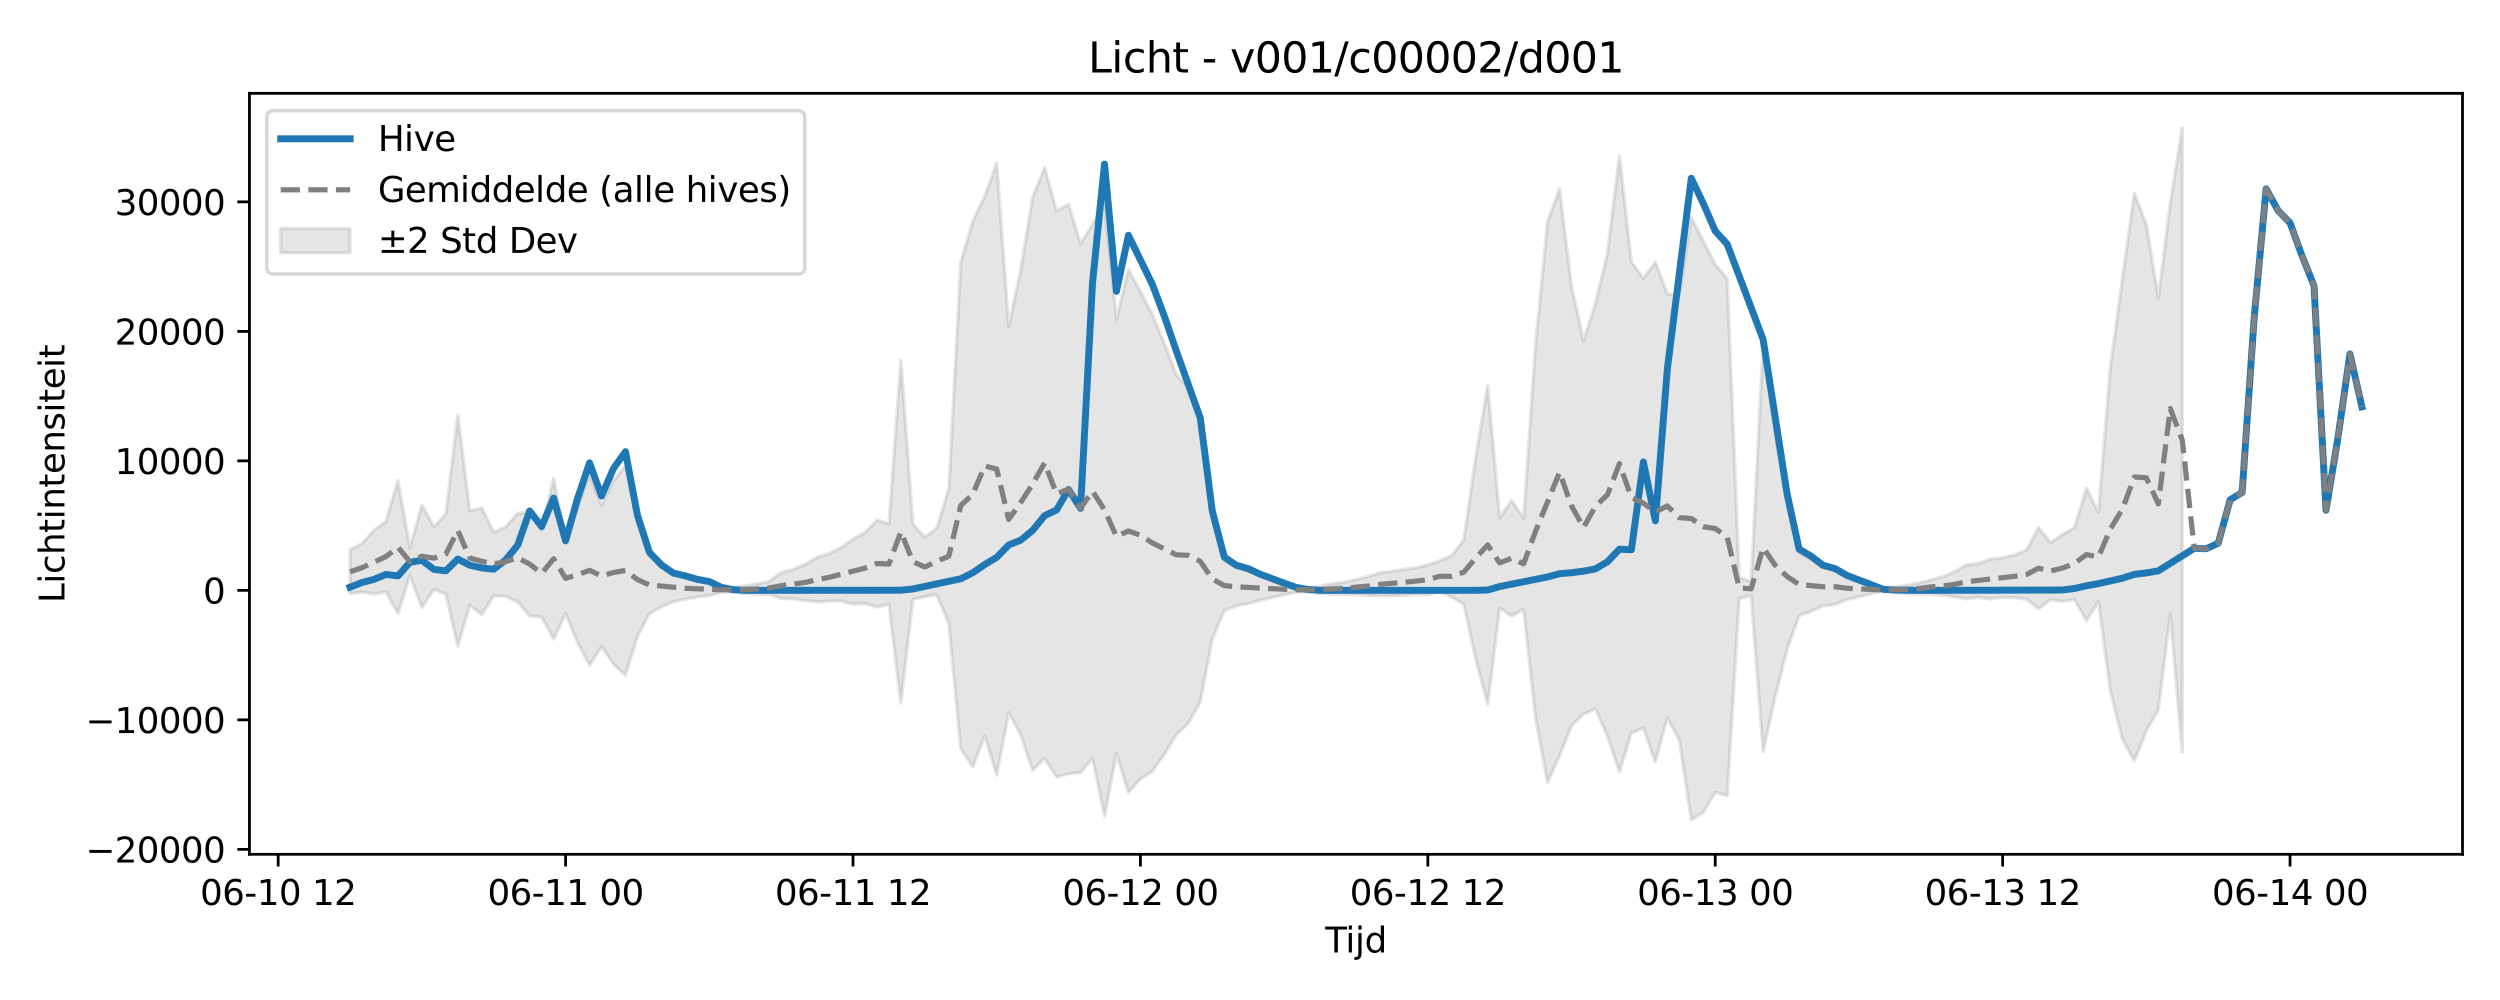 <?xml version="1.0" encoding="utf-8" standalone="no"?>
<!DOCTYPE svg PUBLIC "-//W3C//DTD SVG 1.1//EN"
  "http://www.w3.org/Graphics/SVG/1.1/DTD/svg11.dtd">
<svg xmlns:xlink="http://www.w3.org/1999/xlink" width="720pt" height="288pt" viewBox="0 0 720 288" xmlns="http://www.w3.org/2000/svg" version="1.1">
 <defs>
  <style type="text/css">*{stroke-linejoin: round; stroke-linecap: butt}</style>
 </defs>
 <g id="figure_1">
  <g id="patch_1">
   <path d="M 0 288 
L 720 288 
L 720 0 
L 0 0 
z
" style="fill: #ffffff"/>
  </g>
  <g id="axes_1">
   <g id="patch_2">
    <path d="M 71.84 246.04 
L 709.2 246.04 
L 709.2 26.88 
L 71.84 26.88 
z
" style="fill: #ffffff"/>
   </g>
   <g id="FillBetweenPolyCollection_1">
    <defs>
     <path id="m5eff47e26f" d="M 100.811 -129.591 
L 100.811 -117.069 
L 104.26 -117.509 
L 107.709 -116.897 
L 111.158 -117.573 
L 114.607 -111.266 
L 118.055 -122.263 
L 121.504 -113.079 
L 124.953 -118.18 
L 128.402 -116.968 
L 131.851 -101.922 
L 135.3 -113.762 
L 138.749 -111.008 
L 142.198 -116.445 
L 145.647 -116.256 
L 149.096 -114.601 
L 152.545 -110.609 
L 155.994 -110.342 
L 159.443 -103.961 
L 162.891 -111.271 
L 166.34 -102.96 
L 169.789 -96.389 
L 173.238 -101.797 
L 176.687 -96.671 
L 180.136 -93.557 
L 183.585 -104.716 
L 187.034 -111.256 
L 190.483 -113.192 
L 193.932 -114.747 
L 197.381 -115.421 
L 200.83 -116.031 
L 204.278 -116.42 
L 207.727 -117.472 
L 211.176 -117.521 
L 214.625 -117.139 
L 218.074 -116.896 
L 221.523 -116.804 
L 224.972 -115.589 
L 228.421 -115.595 
L 231.87 -115.054 
L 235.319 -114.619 
L 238.768 -114.902 
L 242.217 -114.935 
L 245.665 -114.003 
L 249.114 -114.169 
L 252.563 -113.18 
L 256.012 -113.952 
L 259.461 -85.496 
L 262.91 -115.395 
L 266.359 -116.16 
L 269.808 -116.733 
L 273.257 -108.362 
L 276.706 -72.417 
L 280.155 -67.111 
L 283.604 -76.16 
L 287.052 -64.762 
L 290.501 -82.79 
L 293.95 -76.431 
L 297.399 -66.145 
L 300.848 -69.575 
L 304.297 -64.216 
L 307.746 -65.138 
L 311.195 -65.499 
L 314.644 -69.651 
L 318.093 -52.993 
L 321.542 -70.929 
L 324.991 -59.789 
L 328.439 -63.668 
L 331.888 -65.899 
L 335.337 -70.76 
L 338.786 -76.427 
L 342.235 -79.744 
L 345.684 -85.877 
L 349.133 -103.97 
L 352.582 -112.082 
L 356.031 -113.524 
L 359.48 -114.135 
L 362.929 -115.115 
L 366.378 -115.92 
L 369.826 -116.704 
L 373.275 -117.475 
L 376.724 -117.596 
L 380.173 -117.161 
L 383.622 -116.896 
L 387.071 -116.871 
L 390.52 -116.727 
L 393.969 -116.524 
L 397.418 -116.348 
L 400.867 -116.429 
L 404.316 -116.544 
L 407.765 -116.776 
L 411.214 -116.711 
L 414.662 -117.61 
L 418.111 -115.975 
L 421.56 -114.016 
L 425.009 -98.254 
L 428.458 -85.181 
L 431.907 -112.933 
L 435.356 -110.566 
L 438.805 -112.517 
L 442.254 -81.192 
L 445.703 -62.647 
L 449.152 -70.349 
L 452.601 -78.975 
L 456.049 -82.337 
L 459.498 -83.827 
L 462.947 -75.996 
L 466.396 -65.781 
L 469.845 -76.878 
L 473.294 -78.34 
L 476.743 -68.538 
L 480.192 -81.29 
L 483.641 -74.89 
L 487.09 -51.922 
L 490.539 -54.025 
L 493.988 -59.759 
L 497.436 -58.926 
L 500.885 -115.579 
L 504.334 -116.451 
L 507.783 -71.512 
L 511.232 -87.25 
L 514.681 -100.953 
L 518.13 -110.669 
L 521.579 -111.932 
L 525.028 -113.535 
L 528.477 -113.885 
L 531.926 -115.338 
L 535.375 -116.119 
L 538.823 -116.967 
L 542.272 -117.69 
L 545.721 -117.366 
L 549.17 -117.065 
L 552.619 -116.961 
L 556.068 -116.965 
L 559.517 -116.56 
L 562.966 -116.093 
L 566.415 -115.54 
L 569.864 -115.975 
L 573.313 -115.519 
L 576.762 -115.967 
L 580.21 -115.853 
L 583.659 -115.416 
L 587.108 -112.682 
L 590.557 -115.323 
L 594.006 -114.79 
L 597.455 -115.402 
L 600.904 -109.216 
L 604.353 -114.763 
L 607.802 -88.959 
L 611.251 -75.098 
L 614.7 -68.885 
L 618.149 -77.539 
L 621.597 -83.574 
L 625.046 -111.222 
L 628.495 -71.404 
L 628.495 -251.158 
L 628.495 -251.158 
L 625.046 -229.437 
L 621.597 -202.214 
L 618.149 -223.257 
L 614.7 -232.373 
L 611.251 -207.609 
L 607.802 -182.372 
L 604.353 -140.444 
L 600.904 -147.378 
L 597.455 -136.053 
L 594.006 -134.037 
L 590.557 -131.732 
L 587.108 -136.052 
L 583.659 -129.658 
L 580.21 -128.203 
L 576.762 -127.363 
L 573.313 -126.982 
L 569.864 -125.708 
L 566.415 -125.378 
L 562.966 -123.329 
L 559.517 -121.933 
L 556.068 -120.985 
L 552.619 -120.059 
L 549.17 -119.459 
L 545.721 -118.911 
L 542.272 -118.483 
L 538.823 -119.49 
L 535.375 -120.692 
L 531.926 -121.835 
L 528.477 -124.157 
L 525.028 -124.479 
L 521.579 -126.829 
L 518.13 -128.687 
L 514.681 -142.977 
L 511.232 -163.212 
L 507.783 -189.034 
L 504.334 -120.374 
L 500.885 -121.841 
L 497.436 -207.772 
L 493.988 -211.81 
L 490.539 -218.582 
L 487.09 -225.425 
L 483.641 -202.931 
L 480.192 -203.285 
L 476.743 -212.539 
L 473.294 -207.839 
L 469.845 -212.532 
L 466.396 -243.154 
L 462.947 -215.03 
L 459.498 -200.621 
L 456.049 -189.843 
L 452.601 -205.61 
L 449.152 -233.582 
L 445.703 -224.233 
L 442.254 -188.826 
L 438.805 -138.737 
L 435.356 -143.873 
L 431.907 -138.85 
L 428.458 -176.945 
L 425.009 -156.302 
L 421.56 -132.415 
L 418.111 -127.991 
L 414.662 -126.502 
L 411.214 -125.305 
L 407.765 -124.455 
L 404.316 -124.033 
L 400.867 -123.464 
L 397.418 -123.016 
L 393.969 -121.906 
L 390.52 -121.104 
L 387.071 -120.305 
L 383.622 -119.865 
L 380.173 -119.186 
L 376.724 -118.613 
L 373.275 -118.763 
L 369.826 -119.839 
L 366.378 -120.983 
L 362.929 -122.162 
L 359.48 -123.599 
L 356.031 -124.495 
L 352.582 -126.612 
L 349.133 -138.539 
L 345.684 -166.771 
L 342.235 -176.382 
L 338.786 -180.005 
L 335.337 -189.063 
L 331.888 -197.345 
L 328.439 -204.009 
L 324.991 -210.392 
L 321.542 -196.038 
L 318.093 -229.351 
L 314.644 -223.422 
L 311.195 -217.814 
L 307.746 -229.149 
L 304.297 -227.28 
L 300.848 -239.746 
L 297.399 -231.083 
L 293.95 -210.054 
L 290.501 -194.045 
L 287.052 -241.02 
L 283.604 -231.461 
L 280.155 -224.193 
L 276.706 -212.418 
L 273.257 -147.235 
L 269.808 -135.905 
L 266.359 -133.25 
L 262.91 -137.069 
L 259.461 -184.192 
L 256.012 -137.142 
L 252.563 -138.245 
L 249.114 -134.598 
L 245.665 -132.733 
L 242.217 -130.255 
L 238.768 -128.536 
L 235.319 -127.519 
L 231.87 -125.444 
L 228.421 -123.976 
L 224.972 -123.061 
L 221.523 -120.551 
L 218.074 -119.846 
L 214.625 -119.244 
L 211.176 -118.709 
L 207.727 -118.8 
L 204.278 -120.261 
L 200.83 -120.821 
L 197.381 -121.714 
L 193.932 -122.854 
L 190.483 -125.207 
L 187.034 -127.821 
L 183.585 -137.424 
L 180.136 -153.883 
L 176.687 -149.56 
L 173.238 -142.464 
L 169.789 -151.115 
L 166.34 -141.986 
L 162.891 -131.62 
L 159.443 -150.212 
L 155.994 -135.401 
L 152.545 -140.452 
L 149.096 -140.126 
L 145.647 -136.256 
L 142.198 -134.717 
L 138.749 -141.695 
L 135.3 -140.826 
L 131.851 -168.494 
L 128.402 -139.89 
L 124.953 -136.332 
L 121.504 -142.517 
L 118.055 -130.18 
L 114.607 -149.567 
L 111.158 -137.854 
L 107.709 -135.256 
L 104.26 -131.475 
L 100.811 -129.591 
z
" style="stroke: #808080; stroke-opacity: 0.2"/>
    </defs>
    <g clip-path="url(#p2973d7d5de)">
     <use xlink:href="#m5eff47e26f" x="0" y="288" style="fill: #808080; fill-opacity: 0.2; stroke: #808080; stroke-opacity: 0.2"/>
    </g>
   </g>
   <g id="matplotlib.axis_1">
    <g id="xtick_1">
     <g id="line2d_1">
      <defs>
       <path id="m2b2b5c4562" d="M 0 0 
L 0 3.5 
" style="stroke: #000000; stroke-width: 0.8"/>
      </defs>
      <g>
       <use xlink:href="#m2b2b5c4562" x="80.117" y="246.04" style="stroke: #000000; stroke-width: 0.8"/>
      </g>
     </g>
     <g id="text_1">
      <!-- 06-10 12 -->
      <g transform="translate(57.637 260.638) scale(0.1 -0.1)">
       <defs>
        <path id="DejaVuSans-30" d="M 2034 4250 
Q 1547 4250 1301 3770 
Q 1056 3291 1056 2328 
Q 1056 1369 1301 889 
Q 1547 409 2034 409 
Q 2525 409 2770 889 
Q 3016 1369 3016 2328 
Q 3016 3291 2770 3770 
Q 2525 4250 2034 4250 
z
M 2034 4750 
Q 2819 4750 3233 4129 
Q 3647 3509 3647 2328 
Q 3647 1150 3233 529 
Q 2819 -91 2034 -91 
Q 1250 -91 836 529 
Q 422 1150 422 2328 
Q 422 3509 836 4129 
Q 1250 4750 2034 4750 
z
" transform="scale(0.016)"/>
        <path id="DejaVuSans-36" d="M 2113 2584 
Q 1688 2584 1439 2293 
Q 1191 2003 1191 1497 
Q 1191 994 1439 701 
Q 1688 409 2113 409 
Q 2538 409 2786 701 
Q 3034 994 3034 1497 
Q 3034 2003 2786 2293 
Q 2538 2584 2113 2584 
z
M 3366 4563 
L 3366 3988 
Q 3128 4100 2886 4159 
Q 2644 4219 2406 4219 
Q 1781 4219 1451 3797 
Q 1122 3375 1075 2522 
Q 1259 2794 1537 2939 
Q 1816 3084 2150 3084 
Q 2853 3084 3261 2657 
Q 3669 2231 3669 1497 
Q 3669 778 3244 343 
Q 2819 -91 2113 -91 
Q 1303 -91 875 529 
Q 447 1150 447 2328 
Q 447 3434 972 4092 
Q 1497 4750 2381 4750 
Q 2619 4750 2861 4703 
Q 3103 4656 3366 4563 
z
" transform="scale(0.016)"/>
        <path id="DejaVuSans-2d" d="M 313 2009 
L 1997 2009 
L 1997 1497 
L 313 1497 
L 313 2009 
z
" transform="scale(0.016)"/>
        <path id="DejaVuSans-31" d="M 794 531 
L 1825 531 
L 1825 4091 
L 703 3866 
L 703 4441 
L 1819 4666 
L 2450 4666 
L 2450 531 
L 3481 531 
L 3481 0 
L 794 0 
L 794 531 
z
" transform="scale(0.016)"/>
        <path id="DejaVuSans-20" transform="scale(0.016)"/>
        <path id="DejaVuSans-32" d="M 1228 531 
L 3431 531 
L 3431 0 
L 469 0 
L 469 531 
Q 828 903 1448 1529 
Q 2069 2156 2228 2338 
Q 2531 2678 2651 2914 
Q 2772 3150 2772 3378 
Q 2772 3750 2511 3984 
Q 2250 4219 1831 4219 
Q 1534 4219 1204 4116 
Q 875 4013 500 3803 
L 500 4441 
Q 881 4594 1212 4672 
Q 1544 4750 1819 4750 
Q 2544 4750 2975 4387 
Q 3406 4025 3406 3419 
Q 3406 3131 3298 2873 
Q 3191 2616 2906 2266 
Q 2828 2175 2409 1742 
Q 1991 1309 1228 531 
z
" transform="scale(0.016)"/>
       </defs>
       <use xlink:href="#DejaVuSans-30"/>
       <use xlink:href="#DejaVuSans-36" transform="translate(63.623 0)"/>
       <use xlink:href="#DejaVuSans-2d" transform="translate(127.246 0)"/>
       <use xlink:href="#DejaVuSans-31" transform="translate(163.33 0)"/>
       <use xlink:href="#DejaVuSans-30" transform="translate(226.953 0)"/>
       <use xlink:href="#DejaVuSans-20" transform="translate(290.576 0)"/>
       <use xlink:href="#DejaVuSans-31" transform="translate(322.363 0)"/>
       <use xlink:href="#DejaVuSans-32" transform="translate(385.986 0)"/>
      </g>
     </g>
    </g>
    <g id="xtick_2">
     <g id="line2d_2">
      <g>
       <use xlink:href="#m2b2b5c4562" x="162.891" y="246.04" style="stroke: #000000; stroke-width: 0.8"/>
      </g>
     </g>
     <g id="text_2">
      <!-- 06-11 00 -->
      <g transform="translate(140.411 260.638) scale(0.1 -0.1)">
       <use xlink:href="#DejaVuSans-30"/>
       <use xlink:href="#DejaVuSans-36" transform="translate(63.623 0)"/>
       <use xlink:href="#DejaVuSans-2d" transform="translate(127.246 0)"/>
       <use xlink:href="#DejaVuSans-31" transform="translate(163.33 0)"/>
       <use xlink:href="#DejaVuSans-31" transform="translate(226.953 0)"/>
       <use xlink:href="#DejaVuSans-20" transform="translate(290.576 0)"/>
       <use xlink:href="#DejaVuSans-30" transform="translate(322.363 0)"/>
       <use xlink:href="#DejaVuSans-30" transform="translate(385.986 0)"/>
      </g>
     </g>
    </g>
    <g id="xtick_3">
     <g id="line2d_3">
      <g>
       <use xlink:href="#m2b2b5c4562" x="245.665" y="246.04" style="stroke: #000000; stroke-width: 0.8"/>
      </g>
     </g>
     <g id="text_3">
      <!-- 06-11 12 -->
      <g transform="translate(223.185 260.638) scale(0.1 -0.1)">
       <use xlink:href="#DejaVuSans-30"/>
       <use xlink:href="#DejaVuSans-36" transform="translate(63.623 0)"/>
       <use xlink:href="#DejaVuSans-2d" transform="translate(127.246 0)"/>
       <use xlink:href="#DejaVuSans-31" transform="translate(163.33 0)"/>
       <use xlink:href="#DejaVuSans-31" transform="translate(226.953 0)"/>
       <use xlink:href="#DejaVuSans-20" transform="translate(290.576 0)"/>
       <use xlink:href="#DejaVuSans-31" transform="translate(322.363 0)"/>
       <use xlink:href="#DejaVuSans-32" transform="translate(385.986 0)"/>
      </g>
     </g>
    </g>
    <g id="xtick_4">
     <g id="line2d_4">
      <g>
       <use xlink:href="#m2b2b5c4562" x="328.439" y="246.04" style="stroke: #000000; stroke-width: 0.8"/>
      </g>
     </g>
     <g id="text_4">
      <!-- 06-12 00 -->
      <g transform="translate(305.959 260.638) scale(0.1 -0.1)">
       <use xlink:href="#DejaVuSans-30"/>
       <use xlink:href="#DejaVuSans-36" transform="translate(63.623 0)"/>
       <use xlink:href="#DejaVuSans-2d" transform="translate(127.246 0)"/>
       <use xlink:href="#DejaVuSans-31" transform="translate(163.33 0)"/>
       <use xlink:href="#DejaVuSans-32" transform="translate(226.953 0)"/>
       <use xlink:href="#DejaVuSans-20" transform="translate(290.576 0)"/>
       <use xlink:href="#DejaVuSans-30" transform="translate(322.363 0)"/>
       <use xlink:href="#DejaVuSans-30" transform="translate(385.986 0)"/>
      </g>
     </g>
    </g>
    <g id="xtick_5">
     <g id="line2d_5">
      <g>
       <use xlink:href="#m2b2b5c4562" x="411.214" y="246.04" style="stroke: #000000; stroke-width: 0.8"/>
      </g>
     </g>
     <g id="text_5">
      <!-- 06-12 12 -->
      <g transform="translate(388.733 260.638) scale(0.1 -0.1)">
       <use xlink:href="#DejaVuSans-30"/>
       <use xlink:href="#DejaVuSans-36" transform="translate(63.623 0)"/>
       <use xlink:href="#DejaVuSans-2d" transform="translate(127.246 0)"/>
       <use xlink:href="#DejaVuSans-31" transform="translate(163.33 0)"/>
       <use xlink:href="#DejaVuSans-32" transform="translate(226.953 0)"/>
       <use xlink:href="#DejaVuSans-20" transform="translate(290.576 0)"/>
       <use xlink:href="#DejaVuSans-31" transform="translate(322.363 0)"/>
       <use xlink:href="#DejaVuSans-32" transform="translate(385.986 0)"/>
      </g>
     </g>
    </g>
    <g id="xtick_6">
     <g id="line2d_6">
      <g>
       <use xlink:href="#m2b2b5c4562" x="493.988" y="246.04" style="stroke: #000000; stroke-width: 0.8"/>
      </g>
     </g>
     <g id="text_6">
      <!-- 06-13 00 -->
      <g transform="translate(471.507 260.638) scale(0.1 -0.1)">
       <defs>
        <path id="DejaVuSans-33" d="M 2597 2516 
Q 3050 2419 3304 2112 
Q 3559 1806 3559 1356 
Q 3559 666 3084 287 
Q 2609 -91 1734 -91 
Q 1441 -91 1130 -33 
Q 819 25 488 141 
L 488 750 
Q 750 597 1062 519 
Q 1375 441 1716 441 
Q 2309 441 2620 675 
Q 2931 909 2931 1356 
Q 2931 1769 2642 2001 
Q 2353 2234 1838 2234 
L 1294 2234 
L 1294 2753 
L 1863 2753 
Q 2328 2753 2575 2939 
Q 2822 3125 2822 3475 
Q 2822 3834 2567 4026 
Q 2313 4219 1838 4219 
Q 1578 4219 1281 4162 
Q 984 4106 628 3988 
L 628 4550 
Q 988 4650 1302 4700 
Q 1616 4750 1894 4750 
Q 2613 4750 3031 4423 
Q 3450 4097 3450 3541 
Q 3450 3153 3228 2886 
Q 3006 2619 2597 2516 
z
" transform="scale(0.016)"/>
       </defs>
       <use xlink:href="#DejaVuSans-30"/>
       <use xlink:href="#DejaVuSans-36" transform="translate(63.623 0)"/>
       <use xlink:href="#DejaVuSans-2d" transform="translate(127.246 0)"/>
       <use xlink:href="#DejaVuSans-31" transform="translate(163.33 0)"/>
       <use xlink:href="#DejaVuSans-33" transform="translate(226.953 0)"/>
       <use xlink:href="#DejaVuSans-20" transform="translate(290.576 0)"/>
       <use xlink:href="#DejaVuSans-30" transform="translate(322.363 0)"/>
       <use xlink:href="#DejaVuSans-30" transform="translate(385.986 0)"/>
      </g>
     </g>
    </g>
    <g id="xtick_7">
     <g id="line2d_7">
      <g>
       <use xlink:href="#m2b2b5c4562" x="576.762" y="246.04" style="stroke: #000000; stroke-width: 0.8"/>
      </g>
     </g>
     <g id="text_7">
      <!-- 06-13 12 -->
      <g transform="translate(554.281 260.638) scale(0.1 -0.1)">
       <use xlink:href="#DejaVuSans-30"/>
       <use xlink:href="#DejaVuSans-36" transform="translate(63.623 0)"/>
       <use xlink:href="#DejaVuSans-2d" transform="translate(127.246 0)"/>
       <use xlink:href="#DejaVuSans-31" transform="translate(163.33 0)"/>
       <use xlink:href="#DejaVuSans-33" transform="translate(226.953 0)"/>
       <use xlink:href="#DejaVuSans-20" transform="translate(290.576 0)"/>
       <use xlink:href="#DejaVuSans-31" transform="translate(322.363 0)"/>
       <use xlink:href="#DejaVuSans-32" transform="translate(385.986 0)"/>
      </g>
     </g>
    </g>
    <g id="xtick_8">
     <g id="line2d_8">
      <g>
       <use xlink:href="#m2b2b5c4562" x="659.536" y="246.04" style="stroke: #000000; stroke-width: 0.8"/>
      </g>
     </g>
     <g id="text_8">
      <!-- 06-14 00 -->
      <g transform="translate(637.055 260.638) scale(0.1 -0.1)">
       <defs>
        <path id="DejaVuSans-34" d="M 2419 4116 
L 825 1625 
L 2419 1625 
L 2419 4116 
z
M 2253 4666 
L 3047 4666 
L 3047 1625 
L 3713 1625 
L 3713 1100 
L 3047 1100 
L 3047 0 
L 2419 0 
L 2419 1100 
L 313 1100 
L 313 1709 
L 2253 4666 
z
" transform="scale(0.016)"/>
       </defs>
       <use xlink:href="#DejaVuSans-30"/>
       <use xlink:href="#DejaVuSans-36" transform="translate(63.623 0)"/>
       <use xlink:href="#DejaVuSans-2d" transform="translate(127.246 0)"/>
       <use xlink:href="#DejaVuSans-31" transform="translate(163.33 0)"/>
       <use xlink:href="#DejaVuSans-34" transform="translate(226.953 0)"/>
       <use xlink:href="#DejaVuSans-20" transform="translate(290.576 0)"/>
       <use xlink:href="#DejaVuSans-30" transform="translate(322.363 0)"/>
       <use xlink:href="#DejaVuSans-30" transform="translate(385.986 0)"/>
      </g>
     </g>
    </g>
    <g id="text_9">
     <!-- Tijd -->
     <g transform="translate(381.67 274.317) scale(0.1 -0.1)">
      <defs>
       <path id="DejaVuSans-54" d="M -19 4666 
L 3928 4666 
L 3928 4134 
L 2272 4134 
L 2272 0 
L 1638 0 
L 1638 4134 
L -19 4134 
L -19 4666 
z
" transform="scale(0.016)"/>
       <path id="DejaVuSans-69" d="M 603 3500 
L 1178 3500 
L 1178 0 
L 603 0 
L 603 3500 
z
M 603 4863 
L 1178 4863 
L 1178 4134 
L 603 4134 
L 603 4863 
z
" transform="scale(0.016)"/>
       <path id="DejaVuSans-6a" d="M 603 3500 
L 1178 3500 
L 1178 -63 
Q 1178 -731 923 -1031 
Q 669 -1331 103 -1331 
L -116 -1331 
L -116 -844 
L 38 -844 
Q 366 -844 484 -692 
Q 603 -541 603 -63 
L 603 3500 
z
M 603 4863 
L 1178 4863 
L 1178 4134 
L 603 4134 
L 603 4863 
z
" transform="scale(0.016)"/>
       <path id="DejaVuSans-64" d="M 2906 2969 
L 2906 4863 
L 3481 4863 
L 3481 0 
L 2906 0 
L 2906 525 
Q 2725 213 2448 61 
Q 2172 -91 1784 -91 
Q 1150 -91 751 415 
Q 353 922 353 1747 
Q 353 2572 751 3078 
Q 1150 3584 1784 3584 
Q 2172 3584 2448 3432 
Q 2725 3281 2906 2969 
z
M 947 1747 
Q 947 1113 1208 752 
Q 1469 391 1925 391 
Q 2381 391 2643 752 
Q 2906 1113 2906 1747 
Q 2906 2381 2643 2742 
Q 2381 3103 1925 3103 
Q 1469 3103 1208 2742 
Q 947 2381 947 1747 
z
" transform="scale(0.016)"/>
      </defs>
      <use xlink:href="#DejaVuSans-54"/>
      <use xlink:href="#DejaVuSans-69" transform="translate(57.959 0)"/>
      <use xlink:href="#DejaVuSans-6a" transform="translate(85.742 0)"/>
      <use xlink:href="#DejaVuSans-64" transform="translate(113.525 0)"/>
     </g>
    </g>
   </g>
   <g id="matplotlib.axis_2">
    <g id="ytick_1">
     <g id="line2d_9">
      <defs>
       <path id="me253ef38b4" d="M 0 0 
L -3.5 0 
" style="stroke: #000000; stroke-width: 0.8"/>
      </defs>
      <g>
       <use xlink:href="#me253ef38b4" x="71.84" y="244.617" style="stroke: #000000; stroke-width: 0.8"/>
      </g>
     </g>
     <g id="text_10">
      <!-- −20000 -->
      <g transform="translate(24.648 248.416) scale(0.1 -0.1)">
       <defs>
        <path id="DejaVuSans-2212" d="M 678 2272 
L 4684 2272 
L 4684 1741 
L 678 1741 
L 678 2272 
z
" transform="scale(0.016)"/>
       </defs>
       <use xlink:href="#DejaVuSans-2212"/>
       <use xlink:href="#DejaVuSans-32" transform="translate(83.789 0)"/>
       <use xlink:href="#DejaVuSans-30" transform="translate(147.412 0)"/>
       <use xlink:href="#DejaVuSans-30" transform="translate(211.035 0)"/>
       <use xlink:href="#DejaVuSans-30" transform="translate(274.658 0)"/>
       <use xlink:href="#DejaVuSans-30" transform="translate(338.281 0)"/>
      </g>
     </g>
    </g>
    <g id="ytick_2">
     <g id="line2d_10">
      <g>
       <use xlink:href="#me253ef38b4" x="71.84" y="207.322" style="stroke: #000000; stroke-width: 0.8"/>
      </g>
     </g>
     <g id="text_11">
      <!-- −10000 -->
      <g transform="translate(24.648 211.121) scale(0.1 -0.1)">
       <use xlink:href="#DejaVuSans-2212"/>
       <use xlink:href="#DejaVuSans-31" transform="translate(83.789 0)"/>
       <use xlink:href="#DejaVuSans-30" transform="translate(147.412 0)"/>
       <use xlink:href="#DejaVuSans-30" transform="translate(211.035 0)"/>
       <use xlink:href="#DejaVuSans-30" transform="translate(274.658 0)"/>
       <use xlink:href="#DejaVuSans-30" transform="translate(338.281 0)"/>
      </g>
     </g>
    </g>
    <g id="ytick_3">
     <g id="line2d_11">
      <g>
       <use xlink:href="#me253ef38b4" x="71.84" y="170.027" style="stroke: #000000; stroke-width: 0.8"/>
      </g>
     </g>
     <g id="text_12">
      <!-- 0 -->
      <g transform="translate(58.477 173.826) scale(0.1 -0.1)">
       <use xlink:href="#DejaVuSans-30"/>
      </g>
     </g>
    </g>
    <g id="ytick_4">
     <g id="line2d_12">
      <g>
       <use xlink:href="#me253ef38b4" x="71.84" y="132.732" style="stroke: #000000; stroke-width: 0.8"/>
      </g>
     </g>
     <g id="text_13">
      <!-- 10000 -->
      <g transform="translate(33.028 136.531) scale(0.1 -0.1)">
       <use xlink:href="#DejaVuSans-31"/>
       <use xlink:href="#DejaVuSans-30" transform="translate(63.623 0)"/>
       <use xlink:href="#DejaVuSans-30" transform="translate(127.246 0)"/>
       <use xlink:href="#DejaVuSans-30" transform="translate(190.869 0)"/>
       <use xlink:href="#DejaVuSans-30" transform="translate(254.492 0)"/>
      </g>
     </g>
    </g>
    <g id="ytick_5">
     <g id="line2d_13">
      <g>
       <use xlink:href="#me253ef38b4" x="71.84" y="95.437" style="stroke: #000000; stroke-width: 0.8"/>
      </g>
     </g>
     <g id="text_14">
      <!-- 20000 -->
      <g transform="translate(33.028 99.236) scale(0.1 -0.1)">
       <use xlink:href="#DejaVuSans-32"/>
       <use xlink:href="#DejaVuSans-30" transform="translate(63.623 0)"/>
       <use xlink:href="#DejaVuSans-30" transform="translate(127.246 0)"/>
       <use xlink:href="#DejaVuSans-30" transform="translate(190.869 0)"/>
       <use xlink:href="#DejaVuSans-30" transform="translate(254.492 0)"/>
      </g>
     </g>
    </g>
    <g id="ytick_6">
     <g id="line2d_14">
      <g>
       <use xlink:href="#me253ef38b4" x="71.84" y="58.142" style="stroke: #000000; stroke-width: 0.8"/>
      </g>
     </g>
     <g id="text_15">
      <!-- 30000 -->
      <g transform="translate(33.028 61.941) scale(0.1 -0.1)">
       <use xlink:href="#DejaVuSans-33"/>
       <use xlink:href="#DejaVuSans-30" transform="translate(63.623 0)"/>
       <use xlink:href="#DejaVuSans-30" transform="translate(127.246 0)"/>
       <use xlink:href="#DejaVuSans-30" transform="translate(190.869 0)"/>
       <use xlink:href="#DejaVuSans-30" transform="translate(254.492 0)"/>
      </g>
     </g>
    </g>
    <g id="text_16">
     <!-- Lichtintensiteit -->
     <g transform="translate(18.568 173.656) rotate(-90) scale(0.1 -0.1)">
      <defs>
       <path id="DejaVuSans-4c" d="M 628 4666 
L 1259 4666 
L 1259 531 
L 3531 531 
L 3531 0 
L 628 0 
L 628 4666 
z
" transform="scale(0.016)"/>
       <path id="DejaVuSans-63" d="M 3122 3366 
L 3122 2828 
Q 2878 2963 2633 3030 
Q 2388 3097 2138 3097 
Q 1578 3097 1268 2742 
Q 959 2388 959 1747 
Q 959 1106 1268 751 
Q 1578 397 2138 397 
Q 2388 397 2633 464 
Q 2878 531 3122 666 
L 3122 134 
Q 2881 22 2623 -34 
Q 2366 -91 2075 -91 
Q 1284 -91 818 406 
Q 353 903 353 1747 
Q 353 2603 823 3093 
Q 1294 3584 2113 3584 
Q 2378 3584 2631 3529 
Q 2884 3475 3122 3366 
z
" transform="scale(0.016)"/>
       <path id="DejaVuSans-68" d="M 3513 2113 
L 3513 0 
L 2938 0 
L 2938 2094 
Q 2938 2591 2744 2837 
Q 2550 3084 2163 3084 
Q 1697 3084 1428 2787 
Q 1159 2491 1159 1978 
L 1159 0 
L 581 0 
L 581 4863 
L 1159 4863 
L 1159 2956 
Q 1366 3272 1645 3428 
Q 1925 3584 2291 3584 
Q 2894 3584 3203 3211 
Q 3513 2838 3513 2113 
z
" transform="scale(0.016)"/>
       <path id="DejaVuSans-74" d="M 1172 4494 
L 1172 3500 
L 2356 3500 
L 2356 3053 
L 1172 3053 
L 1172 1153 
Q 1172 725 1289 603 
Q 1406 481 1766 481 
L 2356 481 
L 2356 0 
L 1766 0 
Q 1100 0 847 248 
Q 594 497 594 1153 
L 594 3053 
L 172 3053 
L 172 3500 
L 594 3500 
L 594 4494 
L 1172 4494 
z
" transform="scale(0.016)"/>
       <path id="DejaVuSans-6e" d="M 3513 2113 
L 3513 0 
L 2938 0 
L 2938 2094 
Q 2938 2591 2744 2837 
Q 2550 3084 2163 3084 
Q 1697 3084 1428 2787 
Q 1159 2491 1159 1978 
L 1159 0 
L 581 0 
L 581 3500 
L 1159 3500 
L 1159 2956 
Q 1366 3272 1645 3428 
Q 1925 3584 2291 3584 
Q 2894 3584 3203 3211 
Q 3513 2838 3513 2113 
z
" transform="scale(0.016)"/>
       <path id="DejaVuSans-65" d="M 3597 1894 
L 3597 1613 
L 953 1613 
Q 991 1019 1311 708 
Q 1631 397 2203 397 
Q 2534 397 2845 478 
Q 3156 559 3463 722 
L 3463 178 
Q 3153 47 2828 -22 
Q 2503 -91 2169 -91 
Q 1331 -91 842 396 
Q 353 884 353 1716 
Q 353 2575 817 3079 
Q 1281 3584 2069 3584 
Q 2775 3584 3186 3129 
Q 3597 2675 3597 1894 
z
M 3022 2063 
Q 3016 2534 2758 2815 
Q 2500 3097 2075 3097 
Q 1594 3097 1305 2825 
Q 1016 2553 972 2059 
L 3022 2063 
z
" transform="scale(0.016)"/>
       <path id="DejaVuSans-73" d="M 2834 3397 
L 2834 2853 
Q 2591 2978 2328 3040 
Q 2066 3103 1784 3103 
Q 1356 3103 1142 2972 
Q 928 2841 928 2578 
Q 928 2378 1081 2264 
Q 1234 2150 1697 2047 
L 1894 2003 
Q 2506 1872 2764 1633 
Q 3022 1394 3022 966 
Q 3022 478 2636 193 
Q 2250 -91 1575 -91 
Q 1294 -91 989 -36 
Q 684 19 347 128 
L 347 722 
Q 666 556 975 473 
Q 1284 391 1588 391 
Q 1994 391 2212 530 
Q 2431 669 2431 922 
Q 2431 1156 2273 1281 
Q 2116 1406 1581 1522 
L 1381 1569 
Q 847 1681 609 1914 
Q 372 2147 372 2553 
Q 372 3047 722 3315 
Q 1072 3584 1716 3584 
Q 2034 3584 2315 3537 
Q 2597 3491 2834 3397 
z
" transform="scale(0.016)"/>
      </defs>
      <use xlink:href="#DejaVuSans-4c"/>
      <use xlink:href="#DejaVuSans-69" transform="translate(55.713 0)"/>
      <use xlink:href="#DejaVuSans-63" transform="translate(83.496 0)"/>
      <use xlink:href="#DejaVuSans-68" transform="translate(138.477 0)"/>
      <use xlink:href="#DejaVuSans-74" transform="translate(201.855 0)"/>
      <use xlink:href="#DejaVuSans-69" transform="translate(241.064 0)"/>
      <use xlink:href="#DejaVuSans-6e" transform="translate(268.848 0)"/>
      <use xlink:href="#DejaVuSans-74" transform="translate(332.227 0)"/>
      <use xlink:href="#DejaVuSans-65" transform="translate(371.436 0)"/>
      <use xlink:href="#DejaVuSans-6e" transform="translate(432.959 0)"/>
      <use xlink:href="#DejaVuSans-73" transform="translate(496.338 0)"/>
      <use xlink:href="#DejaVuSans-69" transform="translate(548.438 0)"/>
      <use xlink:href="#DejaVuSans-74" transform="translate(576.221 0)"/>
      <use xlink:href="#DejaVuSans-65" transform="translate(615.43 0)"/>
      <use xlink:href="#DejaVuSans-69" transform="translate(676.953 0)"/>
      <use xlink:href="#DejaVuSans-74" transform="translate(704.736 0)"/>
     </g>
    </g>
   </g>
   <g id="line2d_15">
    <path d="M 100.811 169.11 
L 104.26 167.76 
L 107.709 166.859 
L 111.158 165.437 
L 114.607 165.869 
L 118.055 161.955 
L 121.504 161.353 
L 124.953 163.987 
L 128.402 164.412 
L 131.851 160.999 
L 135.3 162.781 
L 138.749 163.549 
L 142.198 163.938 
L 145.647 161.229 
L 149.096 156.995 
L 152.545 147.153 
L 155.994 151.661 
L 159.443 143.453 
L 162.891 155.745 
L 166.34 143.554 
L 169.789 133.311 
L 173.238 142.852 
L 176.687 134.908 
L 180.136 130.079 
L 183.585 148.387 
L 187.034 159.07 
L 190.483 162.669 
L 193.932 165.063 
L 197.381 165.864 
L 200.83 166.859 
L 204.278 167.482 
L 207.727 169.143 
L 211.176 169.83 
L 214.625 170.024 
L 259.461 169.98 
L 262.91 169.619 
L 276.706 166.685 
L 280.155 164.955 
L 283.604 162.593 
L 287.052 160.511 
L 290.501 156.958 
L 293.95 155.574 
L 297.399 152.739 
L 300.848 148.51 
L 304.297 146.866 
L 307.746 140.969 
L 311.195 146.391 
L 314.644 81.484 
L 318.093 47.262 
L 321.542 83.907 
L 324.991 67.752 
L 331.888 81.954 
L 335.337 91.075 
L 338.786 101.087 
L 345.684 120.397 
L 349.133 147.147 
L 352.582 160.416 
L 356.031 162.77 
L 359.48 163.768 
L 362.929 165.366 
L 369.826 167.951 
L 373.275 169.163 
L 376.724 169.773 
L 380.173 170.019 
L 425.009 170.019 
L 428.458 169.918 
L 431.907 168.925 
L 445.703 166.161 
L 449.152 165.207 
L 452.601 164.949 
L 456.049 164.493 
L 459.498 163.828 
L 462.947 161.793 
L 466.396 158.166 
L 469.845 158.329 
L 473.294 133.043 
L 476.743 150.004 
L 480.192 106.293 
L 487.09 51.353 
L 490.539 58.592 
L 493.988 66.527 
L 497.436 70.337 
L 507.783 97.768 
L 514.681 142.21 
L 518.13 158.107 
L 521.579 160.174 
L 525.028 162.789 
L 528.477 163.737 
L 531.926 165.73 
L 538.823 168.344 
L 542.272 169.704 
L 545.721 169.931 
L 552.619 170.027 
L 594.006 169.923 
L 597.455 169.483 
L 600.904 168.71 
L 604.353 168.077 
L 611.251 166.531 
L 614.7 165.412 
L 618.149 165.006 
L 621.597 164.414 
L 631.944 157.91 
L 635.393 158.047 
L 638.842 156.461 
L 642.291 143.934 
L 645.74 141.795 
L 649.189 91.719 
L 652.638 54.395 
L 656.087 60.65 
L 659.536 64.196 
L 662.985 73.686 
L 666.433 82.306 
L 669.882 146.953 
L 673.331 126.065 
L 676.78 101.923 
L 680.229 117.174 
L 680.229 117.174 
" clip-path="url(#p2973d7d5de)" style="fill: none; stroke: #1f77b4; stroke-width: 2; stroke-linecap: square"/>
   </g>
   <g id="line2d_16">
    <path d="M 100.811 164.67 
L 104.26 163.508 
L 111.158 160.287 
L 114.607 157.584 
L 118.055 161.778 
L 121.504 160.202 
L 124.953 160.744 
L 128.402 159.571 
L 131.851 152.792 
L 135.3 160.706 
L 138.749 161.649 
L 142.198 162.419 
L 145.647 161.744 
L 149.096 160.636 
L 152.545 162.469 
L 155.994 165.129 
L 159.443 160.913 
L 162.891 166.554 
L 166.34 165.527 
L 169.789 164.248 
L 173.238 165.87 
L 176.687 164.885 
L 180.136 164.28 
L 183.585 166.93 
L 187.034 168.461 
L 197.381 169.432 
L 207.727 169.864 
L 214.625 169.809 
L 218.074 169.629 
L 221.523 169.322 
L 224.972 168.675 
L 231.87 167.751 
L 235.319 166.931 
L 238.768 166.281 
L 249.114 163.617 
L 252.563 162.287 
L 256.012 162.453 
L 259.461 153.156 
L 262.91 161.768 
L 266.359 163.295 
L 269.808 161.681 
L 273.257 160.202 
L 276.706 145.583 
L 280.155 142.348 
L 283.604 134.189 
L 287.052 135.109 
L 290.501 149.582 
L 293.95 144.757 
L 297.399 139.386 
L 300.848 133.339 
L 304.297 142.252 
L 307.746 140.857 
L 311.195 146.343 
L 314.644 141.464 
L 318.093 146.828 
L 321.542 154.517 
L 324.991 152.91 
L 328.439 154.162 
L 331.888 156.378 
L 338.786 159.784 
L 342.235 159.937 
L 345.684 161.676 
L 349.133 166.745 
L 352.582 168.653 
L 356.031 168.99 
L 362.929 169.361 
L 373.275 169.881 
L 380.173 169.826 
L 387.071 169.412 
L 393.969 168.785 
L 397.418 168.318 
L 404.316 167.712 
L 411.214 166.992 
L 414.662 165.944 
L 418.111 166.017 
L 421.56 164.784 
L 425.009 160.722 
L 428.458 156.937 
L 431.907 162.109 
L 435.356 160.78 
L 438.805 162.373 
L 442.254 152.991 
L 449.152 136.034 
L 452.601 145.708 
L 456.049 151.91 
L 459.498 145.776 
L 462.947 142.487 
L 466.396 133.532 
L 469.845 143.295 
L 473.294 144.911 
L 476.743 147.462 
L 480.192 145.713 
L 483.641 149.09 
L 487.09 149.327 
L 490.539 151.696 
L 493.988 152.216 
L 497.436 154.651 
L 500.885 169.29 
L 504.334 169.587 
L 507.783 157.727 
L 511.232 162.769 
L 514.681 166.035 
L 518.13 168.322 
L 525.028 168.993 
L 528.477 168.979 
L 531.926 169.413 
L 542.272 169.914 
L 549.17 169.738 
L 552.619 169.49 
L 556.068 169.025 
L 559.517 168.753 
L 562.966 168.289 
L 566.415 167.541 
L 580.21 165.972 
L 583.659 165.463 
L 587.108 163.633 
L 590.557 164.473 
L 594.006 163.586 
L 597.455 162.273 
L 600.904 159.703 
L 604.353 160.396 
L 607.802 152.334 
L 611.251 146.647 
L 614.7 137.371 
L 618.149 137.602 
L 621.597 145.106 
L 625.046 117.67 
L 628.495 126.719 
L 631.944 157.91 
L 635.393 158.047 
L 638.842 156.461 
L 642.291 143.934 
L 645.74 141.795 
L 649.189 91.719 
L 652.638 54.395 
L 656.087 60.65 
L 659.536 64.196 
L 662.985 73.686 
L 666.433 82.306 
L 669.882 146.953 
L 673.331 126.065 
L 676.78 101.923 
L 680.229 117.174 
L 680.229 117.174 
" clip-path="url(#p2973d7d5de)" style="fill: none; stroke-dasharray: 5.55,2.4; stroke-dashoffset: 0; stroke: #808080; stroke-width: 1.5"/>
   </g>
   <g id="patch_3">
    <path d="M 71.84 246.04 
L 71.84 26.88 
" style="fill: none; stroke: #000000; stroke-width: 0.8; stroke-linejoin: miter; stroke-linecap: square"/>
   </g>
   <g id="patch_4">
    <path d="M 709.2 246.04 
L 709.2 26.88 
" style="fill: none; stroke: #000000; stroke-width: 0.8; stroke-linejoin: miter; stroke-linecap: square"/>
   </g>
   <g id="patch_5">
    <path d="M 71.84 246.04 
L 709.2 246.04 
" style="fill: none; stroke: #000000; stroke-width: 0.8; stroke-linejoin: miter; stroke-linecap: square"/>
   </g>
   <g id="patch_6">
    <path d="M 71.84 26.88 
L 709.2 26.88 
" style="fill: none; stroke: #000000; stroke-width: 0.8; stroke-linejoin: miter; stroke-linecap: square"/>
   </g>
   <g id="text_17">
    <!-- Licht - v001/c00002/d001 -->
    <g transform="translate(313.383 20.88) scale(0.12 -0.12)">
     <defs>
      <path id="DejaVuSans-76" d="M 191 3500 
L 800 3500 
L 1894 563 
L 2988 3500 
L 3597 3500 
L 2284 0 
L 1503 0 
L 191 3500 
z
" transform="scale(0.016)"/>
      <path id="DejaVuSans-2f" d="M 1625 4666 
L 2156 4666 
L 531 -594 
L 0 -594 
L 1625 4666 
z
" transform="scale(0.016)"/>
     </defs>
     <use xlink:href="#DejaVuSans-4c"/>
     <use xlink:href="#DejaVuSans-69" transform="translate(55.713 0)"/>
     <use xlink:href="#DejaVuSans-63" transform="translate(83.496 0)"/>
     <use xlink:href="#DejaVuSans-68" transform="translate(138.477 0)"/>
     <use xlink:href="#DejaVuSans-74" transform="translate(201.855 0)"/>
     <use xlink:href="#DejaVuSans-20" transform="translate(241.064 0)"/>
     <use xlink:href="#DejaVuSans-2d" transform="translate(272.852 0)"/>
     <use xlink:href="#DejaVuSans-20" transform="translate(308.936 0)"/>
     <use xlink:href="#DejaVuSans-76" transform="translate(340.723 0)"/>
     <use xlink:href="#DejaVuSans-30" transform="translate(399.902 0)"/>
     <use xlink:href="#DejaVuSans-30" transform="translate(463.525 0)"/>
     <use xlink:href="#DejaVuSans-31" transform="translate(527.148 0)"/>
     <use xlink:href="#DejaVuSans-2f" transform="translate(590.771 0)"/>
     <use xlink:href="#DejaVuSans-63" transform="translate(624.463 0)"/>
     <use xlink:href="#DejaVuSans-30" transform="translate(679.443 0)"/>
     <use xlink:href="#DejaVuSans-30" transform="translate(743.066 0)"/>
     <use xlink:href="#DejaVuSans-30" transform="translate(806.689 0)"/>
     <use xlink:href="#DejaVuSans-30" transform="translate(870.312 0)"/>
     <use xlink:href="#DejaVuSans-32" transform="translate(933.936 0)"/>
     <use xlink:href="#DejaVuSans-2f" transform="translate(997.559 0)"/>
     <use xlink:href="#DejaVuSans-64" transform="translate(1031.25 0)"/>
     <use xlink:href="#DejaVuSans-30" transform="translate(1094.727 0)"/>
     <use xlink:href="#DejaVuSans-30" transform="translate(1158.35 0)"/>
     <use xlink:href="#DejaVuSans-31" transform="translate(1221.973 0)"/>
    </g>
   </g>
   <g id="legend_1">
    <g id="patch_7">
     <path d="M 78.84 78.914 
L 229.784 78.914 
Q 231.784 78.914 231.784 76.914 
L 231.784 33.88 
Q 231.784 31.88 229.784 31.88 
L 78.84 31.88 
Q 76.84 31.88 76.84 33.88 
L 76.84 76.914 
Q 76.84 78.914 78.84 78.914 
z
" style="fill: #ffffff; opacity: 0.8; stroke: #cccccc; stroke-linejoin: miter"/>
    </g>
    <g id="line2d_17">
     <path d="M 80.84 39.978 
L 90.84 39.978 
L 100.84 39.978 
" style="fill: none; stroke: #1f77b4; stroke-width: 2; stroke-linecap: square"/>
    </g>
    <g id="text_18">
     <!-- Hive -->
     <g transform="translate(108.84 43.478) scale(0.1 -0.1)">
      <defs>
       <path id="DejaVuSans-48" d="M 628 4666 
L 1259 4666 
L 1259 2753 
L 3553 2753 
L 3553 4666 
L 4184 4666 
L 4184 0 
L 3553 0 
L 3553 2222 
L 1259 2222 
L 1259 0 
L 628 0 
L 628 4666 
z
" transform="scale(0.016)"/>
      </defs>
      <use xlink:href="#DejaVuSans-48"/>
      <use xlink:href="#DejaVuSans-69" transform="translate(75.195 0)"/>
      <use xlink:href="#DejaVuSans-76" transform="translate(102.979 0)"/>
      <use xlink:href="#DejaVuSans-65" transform="translate(162.158 0)"/>
     </g>
    </g>
    <g id="line2d_18">
     <path d="M 80.84 54.657 
L 90.84 54.657 
L 100.84 54.657 
" style="fill: none; stroke-dasharray: 5.55,2.4; stroke-dashoffset: 0; stroke: #808080; stroke-width: 1.5"/>
    </g>
    <g id="text_19">
     <!-- Gemiddelde (alle hives) -->
     <g transform="translate(108.84 58.157) scale(0.1 -0.1)">
      <defs>
       <path id="DejaVuSans-47" d="M 3809 666 
L 3809 1919 
L 2778 1919 
L 2778 2438 
L 4434 2438 
L 4434 434 
Q 4069 175 3628 42 
Q 3188 -91 2688 -91 
Q 1594 -91 976 548 
Q 359 1188 359 2328 
Q 359 3472 976 4111 
Q 1594 4750 2688 4750 
Q 3144 4750 3555 4637 
Q 3966 4525 4313 4306 
L 4313 3634 
Q 3963 3931 3569 4081 
Q 3175 4231 2741 4231 
Q 1884 4231 1454 3753 
Q 1025 3275 1025 2328 
Q 1025 1384 1454 906 
Q 1884 428 2741 428 
Q 3075 428 3337 486 
Q 3600 544 3809 666 
z
" transform="scale(0.016)"/>
       <path id="DejaVuSans-6d" d="M 3328 2828 
Q 3544 3216 3844 3400 
Q 4144 3584 4550 3584 
Q 5097 3584 5394 3201 
Q 5691 2819 5691 2113 
L 5691 0 
L 5113 0 
L 5113 2094 
Q 5113 2597 4934 2840 
Q 4756 3084 4391 3084 
Q 3944 3084 3684 2787 
Q 3425 2491 3425 1978 
L 3425 0 
L 2847 0 
L 2847 2094 
Q 2847 2600 2669 2842 
Q 2491 3084 2119 3084 
Q 1678 3084 1418 2786 
Q 1159 2488 1159 1978 
L 1159 0 
L 581 0 
L 581 3500 
L 1159 3500 
L 1159 2956 
Q 1356 3278 1631 3431 
Q 1906 3584 2284 3584 
Q 2666 3584 2933 3390 
Q 3200 3197 3328 2828 
z
" transform="scale(0.016)"/>
       <path id="DejaVuSans-6c" d="M 603 4863 
L 1178 4863 
L 1178 0 
L 603 0 
L 603 4863 
z
" transform="scale(0.016)"/>
       <path id="DejaVuSans-28" d="M 1984 4856 
Q 1566 4138 1362 3434 
Q 1159 2731 1159 2009 
Q 1159 1288 1364 580 
Q 1569 -128 1984 -844 
L 1484 -844 
Q 1016 -109 783 600 
Q 550 1309 550 2009 
Q 550 2706 781 3412 
Q 1013 4119 1484 4856 
L 1984 4856 
z
" transform="scale(0.016)"/>
       <path id="DejaVuSans-61" d="M 2194 1759 
Q 1497 1759 1228 1600 
Q 959 1441 959 1056 
Q 959 750 1161 570 
Q 1363 391 1709 391 
Q 2188 391 2477 730 
Q 2766 1069 2766 1631 
L 2766 1759 
L 2194 1759 
z
M 3341 1997 
L 3341 0 
L 2766 0 
L 2766 531 
Q 2569 213 2275 61 
Q 1981 -91 1556 -91 
Q 1019 -91 701 211 
Q 384 513 384 1019 
Q 384 1609 779 1909 
Q 1175 2209 1959 2209 
L 2766 2209 
L 2766 2266 
Q 2766 2663 2505 2880 
Q 2244 3097 1772 3097 
Q 1472 3097 1187 3025 
Q 903 2953 641 2809 
L 641 3341 
Q 956 3463 1253 3523 
Q 1550 3584 1831 3584 
Q 2591 3584 2966 3190 
Q 3341 2797 3341 1997 
z
" transform="scale(0.016)"/>
       <path id="DejaVuSans-29" d="M 513 4856 
L 1013 4856 
Q 1481 4119 1714 3412 
Q 1947 2706 1947 2009 
Q 1947 1309 1714 600 
Q 1481 -109 1013 -844 
L 513 -844 
Q 928 -128 1133 580 
Q 1338 1288 1338 2009 
Q 1338 2731 1133 3434 
Q 928 4138 513 4856 
z
" transform="scale(0.016)"/>
      </defs>
      <use xlink:href="#DejaVuSans-47"/>
      <use xlink:href="#DejaVuSans-65" transform="translate(77.49 0)"/>
      <use xlink:href="#DejaVuSans-6d" transform="translate(139.014 0)"/>
      <use xlink:href="#DejaVuSans-69" transform="translate(236.426 0)"/>
      <use xlink:href="#DejaVuSans-64" transform="translate(264.209 0)"/>
      <use xlink:href="#DejaVuSans-64" transform="translate(327.686 0)"/>
      <use xlink:href="#DejaVuSans-65" transform="translate(391.162 0)"/>
      <use xlink:href="#DejaVuSans-6c" transform="translate(452.686 0)"/>
      <use xlink:href="#DejaVuSans-64" transform="translate(480.469 0)"/>
      <use xlink:href="#DejaVuSans-65" transform="translate(543.945 0)"/>
      <use xlink:href="#DejaVuSans-20" transform="translate(605.469 0)"/>
      <use xlink:href="#DejaVuSans-28" transform="translate(637.256 0)"/>
      <use xlink:href="#DejaVuSans-61" transform="translate(676.27 0)"/>
      <use xlink:href="#DejaVuSans-6c" transform="translate(737.549 0)"/>
      <use xlink:href="#DejaVuSans-6c" transform="translate(765.332 0)"/>
      <use xlink:href="#DejaVuSans-65" transform="translate(793.115 0)"/>
      <use xlink:href="#DejaVuSans-20" transform="translate(854.639 0)"/>
      <use xlink:href="#DejaVuSans-68" transform="translate(886.426 0)"/>
      <use xlink:href="#DejaVuSans-69" transform="translate(949.805 0)"/>
      <use xlink:href="#DejaVuSans-76" transform="translate(977.588 0)"/>
      <use xlink:href="#DejaVuSans-65" transform="translate(1036.768 0)"/>
      <use xlink:href="#DejaVuSans-73" transform="translate(1098.291 0)"/>
      <use xlink:href="#DejaVuSans-29" transform="translate(1150.391 0)"/>
     </g>
    </g>
    <g id="patch_8">
     <path d="M 80.84 72.835 
L 100.84 72.835 
L 100.84 65.835 
L 80.84 65.835 
z
" style="fill: #808080; fill-opacity: 0.2; stroke: #808080; stroke-opacity: 0.2; stroke-linejoin: miter"/>
    </g>
    <g id="text_20">
     <!-- ±2 Std Dev -->
     <g transform="translate(108.84 72.835) scale(0.1 -0.1)">
      <defs>
       <path id="DejaVuSans-b1" d="M 2944 4013 
L 2944 2803 
L 4684 2803 
L 4684 2272 
L 2944 2272 
L 2944 1063 
L 2419 1063 
L 2419 2272 
L 678 2272 
L 678 2803 
L 2419 2803 
L 2419 4013 
L 2944 4013 
z
M 678 531 
L 4684 531 
L 4684 0 
L 678 0 
L 678 531 
z
" transform="scale(0.016)"/>
       <path id="DejaVuSans-53" d="M 3425 4513 
L 3425 3897 
Q 3066 4069 2747 4153 
Q 2428 4238 2131 4238 
Q 1616 4238 1336 4038 
Q 1056 3838 1056 3469 
Q 1056 3159 1242 3001 
Q 1428 2844 1947 2747 
L 2328 2669 
Q 3034 2534 3370 2195 
Q 3706 1856 3706 1288 
Q 3706 609 3251 259 
Q 2797 -91 1919 -91 
Q 1588 -91 1214 -16 
Q 841 59 441 206 
L 441 856 
Q 825 641 1194 531 
Q 1563 422 1919 422 
Q 2459 422 2753 634 
Q 3047 847 3047 1241 
Q 3047 1584 2836 1778 
Q 2625 1972 2144 2069 
L 1759 2144 
Q 1053 2284 737 2584 
Q 422 2884 422 3419 
Q 422 4038 858 4394 
Q 1294 4750 2059 4750 
Q 2388 4750 2728 4690 
Q 3069 4631 3425 4513 
z
" transform="scale(0.016)"/>
       <path id="DejaVuSans-44" d="M 1259 4147 
L 1259 519 
L 2022 519 
Q 2988 519 3436 956 
Q 3884 1394 3884 2338 
Q 3884 3275 3436 3711 
Q 2988 4147 2022 4147 
L 1259 4147 
z
M 628 4666 
L 1925 4666 
Q 3281 4666 3915 4102 
Q 4550 3538 4550 2338 
Q 4550 1131 3912 565 
Q 3275 0 1925 0 
L 628 0 
L 628 4666 
z
" transform="scale(0.016)"/>
      </defs>
      <use xlink:href="#DejaVuSans-b1"/>
      <use xlink:href="#DejaVuSans-32" transform="translate(83.789 0)"/>
      <use xlink:href="#DejaVuSans-20" transform="translate(147.412 0)"/>
      <use xlink:href="#DejaVuSans-53" transform="translate(179.199 0)"/>
      <use xlink:href="#DejaVuSans-74" transform="translate(242.676 0)"/>
      <use xlink:href="#DejaVuSans-64" transform="translate(281.885 0)"/>
      <use xlink:href="#DejaVuSans-20" transform="translate(345.361 0)"/>
      <use xlink:href="#DejaVuSans-44" transform="translate(377.148 0)"/>
      <use xlink:href="#DejaVuSans-65" transform="translate(454.15 0)"/>
      <use xlink:href="#DejaVuSans-76" transform="translate(515.674 0)"/>
     </g>
    </g>
   </g>
  </g>
 </g>
 <defs>
  <clipPath id="p2973d7d5de">
   <rect x="71.84" y="26.88" width="637.36" height="219.16"/>
  </clipPath>
 </defs>
</svg>
